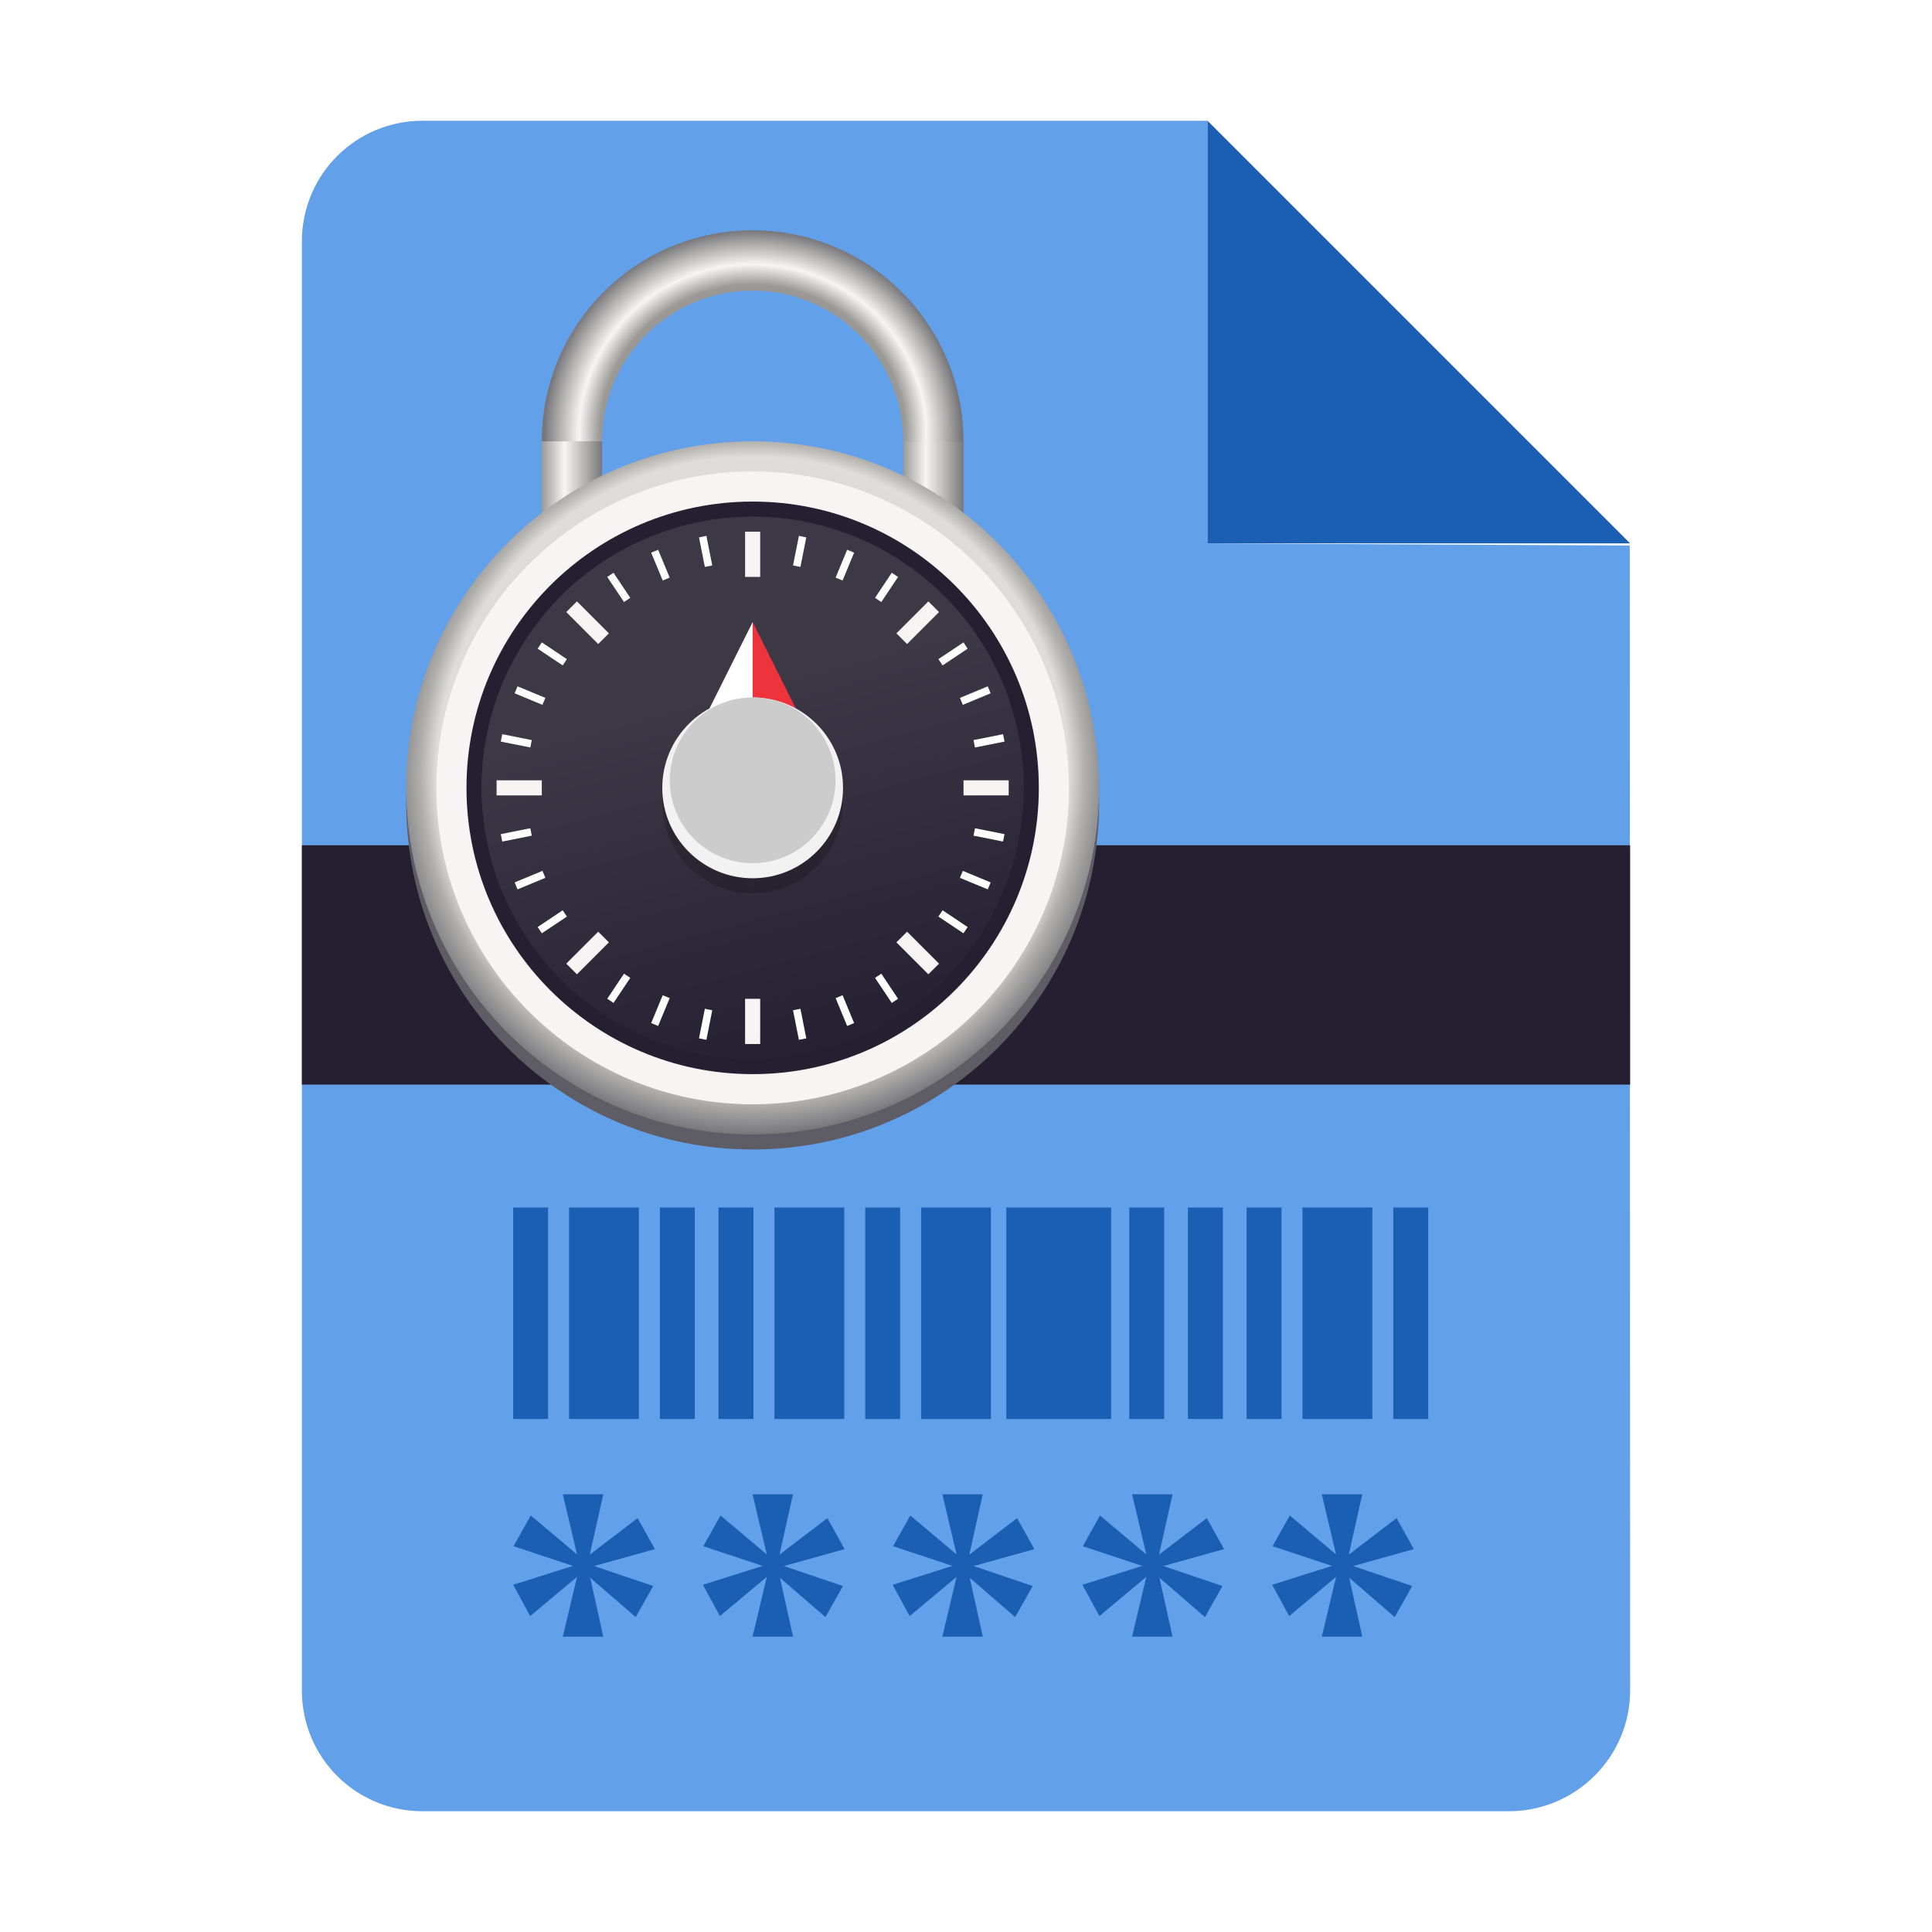<?xml version="1.0" encoding="utf-8"?>
<svg width="128" height="128" viewBox="0 0 128 128" fill="none" xmlns="http://www.w3.org/2000/svg">
  <defs>
    <linearGradient id="gradient_1" gradientUnits="userSpaceOnUse" x1="-10.977" y1="2.995" x2="3.992" y2="2.995">
      <stop offset="0" stop-color="#77767B" />
      <stop offset="0.733" stop-color="#9A9996" />
      <stop offset="0.833" stop-color="#F6F5F4" />
      <stop offset="0.933" stop-color="#ADACAA" />
      <stop offset="1" stop-color="#77767B" />
    </linearGradient>
    <radialGradient id="gradient_2" gradientUnits="userSpaceOnUse" cx="0" cy="0" r="1" gradientTransform="matrix(23.949 0 0 23.959 22.951 21.962)">
      <stop offset="0" stop-color="#C0BFBC" />
      <stop offset="0.874" stop-color="#DEDDDA" />
      <stop offset="0.917" stop-color="#B1B0AD" />
      <stop offset="1" stop-color="#77767B" />
    </radialGradient>
    <linearGradient id="gradient_3" gradientUnits="userSpaceOnUse" x1="-0.471" y1="-7.117" x2="-7.221" y2="18.084">
      <stop offset="0" stop-color="#241F31" />
      <stop offset="1" stop-color="#3D3846" />
    </linearGradient>
    <filter color-interpolation-filters="sRGB" x="-3.986" y="-3.988" width="5.986" height="5.988" id="filter_4">
      <feFlood flood-opacity="0" result="BackgroundImageFix_1" />
      <feBlend mode="normal" in="SourceGraphic" in2="BackgroundImageFix_1" result="Shape_2" />
      <feGaussianBlur stdDeviation="0.599" />
    </filter>
    <linearGradient id="gradient_5" gradientUnits="userSpaceOnUse" x1="140.884" y1="529.625" x2="140.884" y2="558.908">
      <stop offset="0" stop-color="#F2F2F2" />
      <stop offset="1" stop-color="#808080" stop-opacity="0.8" />
    </linearGradient>
    <radialGradient id="gradient_6" gradientUnits="userSpaceOnUse" cx="0" cy="0" r="1" gradientTransform="matrix(13.783 0.1 -0.097 13.475 11.975 11.48)">
      <stop offset="0" stop-color="#77767B" />
      <stop offset="0.733" stop-color="#9A9996" />
      <stop offset="0.833" stop-color="#F6F5F4" />
      <stop offset="0.933" stop-color="#ADACAA" />
      <stop offset="1" stop-color="#77767B" />
    </radialGradient>
  </defs>
    <g id="sheet" transform="translate(20 8)">
      <path id="paper" d="M8 0L60 0L60 28L87.978 28.143C87.978 28.143 88 104 88 104C88 108.41 84.39 112 79.96 112C79.96 112 8 112 8 112C3.566 112 0 108.432 0 104C0 104 0 8 0 8C0 3.568 3.566 0 8 0C8 0 8 0 8 0Z" fill="#62A0EA" />
      <path id="corner" d="M0 0L28 28L0 28Z" fill="#1A5FB4" transform="translate(60 0)" />
    </g>
    <rect id="rect1236" width="88" height="15.857" fill="#241F31" transform="translate(20 56)" />
    <path id="codebar" d="M58.309 0L58.309 14.012L60.625 14.012L60.625 0L58.309 0ZM59.465 0L59.465 14.012L59.465 0ZM52.293 0L52.293 14.012L56.922 14.012L56.922 0L52.293 0ZM54.605 0L54.605 14.012L54.605 0ZM48.59 0L48.59 14.012L50.906 14.012L50.906 0L48.59 0ZM49.746 0L49.746 14.012L49.746 0ZM44.703 0L44.703 14.012L47.02 14.012L47.02 0L44.703 0ZM45.859 0L45.859 14.012L45.859 0ZM40.816 0L40.816 14.012L43.129 14.012L43.129 0L40.816 0ZM41.973 0L41.973 14.012L41.973 0ZM32.672 0L32.672 14.012L39.613 14.012L39.613 0L32.672 0ZM36.141 0L36.141 14.012L36.141 0ZM23.324 0L23.324 14.012L25.637 14.012L25.637 0L23.324 0ZM24.48 0L24.48 14.012L24.48 0ZM27.027 0L27.027 14.012L31.652 14.012L31.652 0L27.027 0ZM29.34 0L29.34 14.012L29.34 0ZM17.309 0L17.309 14.012L21.934 14.012L21.934 0L17.309 0ZM19.621 0L19.621 14.012L19.621 0ZM13.605 0L13.605 14.012L15.918 14.012L15.918 0L13.605 0ZM14.762 0L14.762 14.012L14.762 0ZM9.719 0L9.719 14.012L12.031 14.012L12.031 0L9.719 0ZM10.875 0L10.875 14.012L10.875 0ZM3.703 0L3.703 14.012L8.328 14.012L8.328 0L3.703 0ZM6.016 0L6.016 14.012L6.016 0ZM0 0L0 14.012L2.312 14.012L2.312 0L0 0ZM1.156 0L1.156 14.012L1.156 0Z" fill="#1A5FB4" fill-rule="evenodd" transform="translate(34 80)" />
    <g id="asterisks" transform="translate(34 99)">
      <path d="M3.289 0L4.23 3.984L1.168 1.406L0.023 3.441L3.961 4.746L0 5.996L1.125 8.07L4.234 5.473L3.289 9.43L5.969 9.43L5.105 5.531L8.117 8.137L9.277 6.078L5.363 4.754L9.387 3.633L8.242 1.578L5.074 4L5.969 0L3.289 0Z" fill="#1A5FB4" transform="translate(50.285 0)" />
      <path d="M3.293 0L4.234 3.984L1.168 1.406L0.027 3.441L3.965 4.746L0 5.996L1.129 8.07L4.234 5.473L3.293 9.43L5.973 9.43L5.105 5.531L8.121 8.137L9.281 6.078L5.367 4.754L9.387 3.633L8.246 1.578L5.078 4L5.973 0L3.293 0Z" fill="#1A5FB4" transform="translate(37.711 0)" />
      <path d="M3.293 0L4.234 3.984L1.168 1.406L0.027 3.441L3.961 4.746L0 5.996L1.125 8.07L4.234 5.473L3.293 9.43L5.973 9.43L5.105 5.531L8.117 8.137L9.277 6.078L5.367 4.754L9.387 3.633L8.246 1.578L5.078 4L5.969 0L3.293 0Z" fill="#1A5FB4" transform="translate(25.141 0)" />
      <path d="M3.289 0L4.23 3.984L1.168 1.406L0.023 3.441L3.961 4.746L0 5.996L1.125 8.07L4.234 5.473L3.289 9.43L5.969 9.43L5.105 5.531L8.117 8.137L9.277 6.078L5.367 4.754L9.387 3.633L8.246 1.578L5.074 4L5.969 0L3.289 0Z" fill="#1A5FB4" transform="translate(12.57 0)" />
      <path d="M3.289 0L4.23 3.984L1.164 1.406L0.023 3.441L3.961 4.746L0 5.996L1.125 8.07L4.23 5.473L3.289 9.43L5.969 9.43L5.105 5.531L8.117 8.137L9.277 6.078L5.363 4.754L9.387 3.633L8.242 1.578L5.074 4L5.969 0L3.289 0Z" fill="#1A5FB4" />
    </g>
    <g id="authenticator" transform="matrix(1 0 0 1 26.914 17.258)">
      <rect id="rect4940#1" width="3.992" height="7.986" fill="url(#gradient_1)" fill-rule="evenodd" transform="translate(8.981 11.979)" />
      <rect id="rect4940" width="3.992" height="7.986" fill="url(#gradient_1)" fill-rule="evenodd" transform="translate(32.93 11.979)" />
      <path id="circle4922" d="M0 22.96C0 10.28 10.276 0 22.951 0C35.627 0 45.902 10.28 45.902 22.96C45.902 35.641 35.627 45.921 22.951 45.921C10.276 45.921 0 35.641 0 22.96Z" fill="#5E5C64" fill-rule="evenodd" transform="translate(0 12.978)" />
      <path id="circle4297" d="M0 22.96C0 10.28 10.276 0 22.951 0C35.627 0 45.902 10.28 45.902 22.96C45.902 35.641 35.627 45.921 22.951 45.921C10.276 45.921 0 35.641 0 22.96Z" fill="url(#gradient_2)" fill-rule="evenodd" transform="translate(0 11.979)" />
      <path id="circle1953" d="M0 20.964C0 9.386 9.382 0 20.955 0C32.529 0 41.911 9.386 41.911 20.964C41.911 32.542 32.529 41.928 20.955 41.928C9.382 41.928 0 32.542 0 20.964Z" fill="#F6F5F4" fill-rule="evenodd" transform="translate(1.996 13.976)" />
      <path id="circle4299" d="M18.96 0C29.431 0 37.919 8.492 37.919 18.967C37.919 29.443 29.431 37.935 18.96 37.935C8.489 37.935 0 29.443 0 18.967C0 8.492 8.489 0 18.96 0Z" fill="#241F31" fill-rule="evenodd" transform="translate(3.992 15.972)" />
      <path id="circle4301" d="M0.616 13.323C-1.951 22.909 3.735 32.762 13.317 35.33C22.899 37.899 32.748 32.21 35.316 22.624C37.883 13.038 32.197 3.185 22.615 0.617C13.033 -1.952 3.184 3.737 0.616 13.323Z" fill="url(#gradient_3)" fill-rule="evenodd" transform="matrix(1 0 0 -1 4.985 52.913)" />
      <g id="g3417" transform="translate(19.958 23.959)">
        <path id="path1538" d="M2.993 0L0 5.988L5.986 5.988L2.993 0Z" fill="#1A1A1A" fill-rule="evenodd" filter="url(#filter_4)" transform="translate(0 0.507)" />
        <path id="path1540" d="M2.994 0L0 5.99L5.987 5.99L2.994 0Z" fill="#ED333B" fill-rule="evenodd" transform="translate(0 0)" />
        <path id="path1542" d="M2.993 0L0 5.988L2.993 5.988L2.993 0Z" fill="#FFFFFF" fill-rule="evenodd" transform="translate(0 0.002)" />
      </g>
      <path id="circle1867" d="M0 5.99C0 2.682 2.681 0 5.987 0C9.294 0 11.975 2.682 11.975 5.99C11.975 9.298 9.294 11.979 5.987 11.979C2.681 11.979 0 9.298 0 5.99Z" fill="#000000" fill-rule="evenodd" fill-opacity="0.2" transform="translate(16.964 29.948)" />
      <path id="circle1548" d="M0 5.99C0 2.682 2.681 0 5.987 0C9.294 0 11.975 2.682 11.975 5.99C11.975 9.298 9.294 11.979 5.987 11.979C2.681 11.979 0 9.298 0 5.99Z" fill="url(#gradient_5)" fill-rule="evenodd" transform="translate(16.964 28.95)" />
      <path id="circle1550" d="M0 5.491C0 8.523 2.457 10.981 5.488 10.981C8.519 10.981 10.977 8.523 10.977 5.491C10.977 2.458 8.519 0 5.488 0C2.457 0 0 2.458 0 5.491Z" fill="#CCCCCC" fill-rule="evenodd" transform="matrix(1 0 0 -1 17.463 39.931)" />
      <g id="g1470" transform="matrix(1 0 0 -1 5.987 51.91)">
        <path id="path4367" d="M0 0L0 2.995" fill="none" stroke-width="1" stroke="#F6F5F4" transform="translate(16.964 0)" />
        <path id="path1404" d="M0 0L0 2.995" fill="none" stroke-width="1" stroke="#F6F5F4" transform="translate(16.964 30.947)" />
        <path id="path1410" d="M2.994 0L0 0" fill="none" stroke-width="1" stroke="#F6F5F4" transform="translate(30.934 16.971)" />
        <path id="path1412" d="M2.994 0L0 0" fill="none" stroke-width="1" stroke="#F6F5F4" transform="translate(0 16.971)" />
        <path id="path1426" d="M0 0L2.117 2.118" fill="none" stroke-width="1" stroke="#F6F5F4" transform="translate(4.969 4.971)" />
        <path id="path1428" d="M0 0L2.117 2.118" fill="none" stroke-width="1" stroke="#F6F5F4" transform="translate(26.842 26.853)" />
        <path id="path1430" d="M2.117 0L0 2.118" fill="none" stroke-width="1" stroke="#F6F5F4" transform="translate(26.842 4.971)" />
        <path id="path1432" d="M2.117 0L0 2.118" fill="none" stroke-width="1" stroke="#F6F5F4" transform="translate(4.969 26.853)" />
      </g>
      <g id="g1842" transform="translate(6.313 18.295)">
        <path id="path1596" d="M0 1.958L0.389 0" fill="none" stroke-width="0.5" stroke="#FFFFFF" transform="translate(13.328 31.331)" />
        <path id="path1598" d="M0 1.958L0.389 0" fill="none" stroke-width="0.5" stroke="#FFFFFF" transform="translate(19.558 0)" />
        <path id="path1600" d="M1.957 0.39L0 0" fill="none" stroke-width="0.5" stroke="#FFFFFF" transform="translate(31.319 19.566)" />
        <path id="path1602" d="M1.957 0.39L0 0" fill="none" stroke-width="0.5" stroke="#FFFFFF" transform="translate(0 13.334)" />
        <path id="path1604" d="M0 1.109L1.659 0" fill="none" stroke-width="0.5" stroke="#FFFFFF" transform="translate(2.533 24.964)" />
        <path id="path1606" d="M0 1.109L1.659 0" fill="none" stroke-width="0.5" stroke="#FFFFFF" transform="translate(29.084 7.216)" />
        <path id="path1608" d="M1.109 1.66L0 0" fill="none" stroke-width="0.5" stroke="#FFFFFF" transform="translate(24.954 29.095)" />
        <path id="path1610" d="M1.109 1.66L0 0" fill="none" stroke-width="0.5" stroke="#FFFFFF" transform="translate(7.213 2.534)" />
        <path id="path1758" d="M0 1.845L0.764 0" fill="none" stroke-width="0.5" stroke="#FFFFFF" transform="translate(10.146 30.479)" />
        <path id="path1760" d="M0 1.845L0.764 0" fill="none" stroke-width="0.5" stroke="#FFFFFF" transform="translate(22.366 0.966)" />
        <path id="path1762" d="M1.844 0.764L0 0" fill="none" stroke-width="0.5" stroke="#FFFFFF" transform="translate(30.467 22.375)" />
        <path id="path1764" d="M1.844 0.764L0 0" fill="none" stroke-width="0.5" stroke="#FFFFFF" transform="translate(0.965 10.15)" />
        <path id="path1766" d="M0 0.764L1.844 0" fill="none" stroke-width="0.5" stroke="#FFFFFF" transform="translate(0.965 22.375)" />
        <path id="path1768" d="M0 0.764L1.844 0" fill="none" stroke-width="0.5" stroke="#FFFFFF" transform="translate(30.467 10.15)" />
        <path id="path1770" d="M0.764 1.845L0 0" fill="none" stroke-width="0.5" stroke="#FFFFFF" transform="translate(22.366 30.479)" />
        <path id="path1772" d="M0.764 1.845L0 0" fill="none" stroke-width="0.5" stroke="#FFFFFF" transform="translate(10.146 0.966)" />
        <path id="path1776" d="M0 1.66L1.109 0" fill="none" stroke-width="0.5" stroke="#FFFFFF" transform="translate(7.213 29.095)" />
        <path id="path1778" d="M0 1.66L1.109 0" fill="none" stroke-width="0.5" stroke="#FFFFFF" transform="translate(24.954 2.534)" />
        <path id="path1780" d="M1.659 1.109L0 0" fill="none" stroke-width="0.5" stroke="#FFFFFF" transform="translate(29.084 24.964)" />
        <path id="path1782" d="M1.659 1.109L0 0" fill="none" stroke-width="0.5" stroke="#FFFFFF" transform="translate(2.533 7.216)" />
        <path id="path1784" d="M0 0.39L1.957 0" fill="none" stroke-width="0.5" stroke="#FFFFFF" transform="translate(0 19.566)" />
        <path id="path1786" d="M0 0.39L1.957 0" fill="none" stroke-width="0.5" stroke="#FFFFFF" transform="translate(31.319 13.334)" />
        <path id="path1788" d="M0.389 1.958L0 0" fill="none" stroke-width="0.5" stroke="#FFFFFF" transform="translate(19.558 31.331)" />
        <path id="path1790" d="M0.389 1.958L0 0" fill="none" stroke-width="0.5" stroke="#FFFFFF" transform="translate(13.328 0)" />
      </g>
      <path id="path1844" d="M0 11.979C7.62939e-06 5.363 5.361 -3.80813e-06 11.975 2.02791e-12C18.588 1.90407e-06 23.949 5.363 23.949 11.979" fill="none" stroke-width="4" stroke="url(#gradient_6)" stroke-linejoin="round" transform="translate(10.977 0)" />
    </g>
</svg>